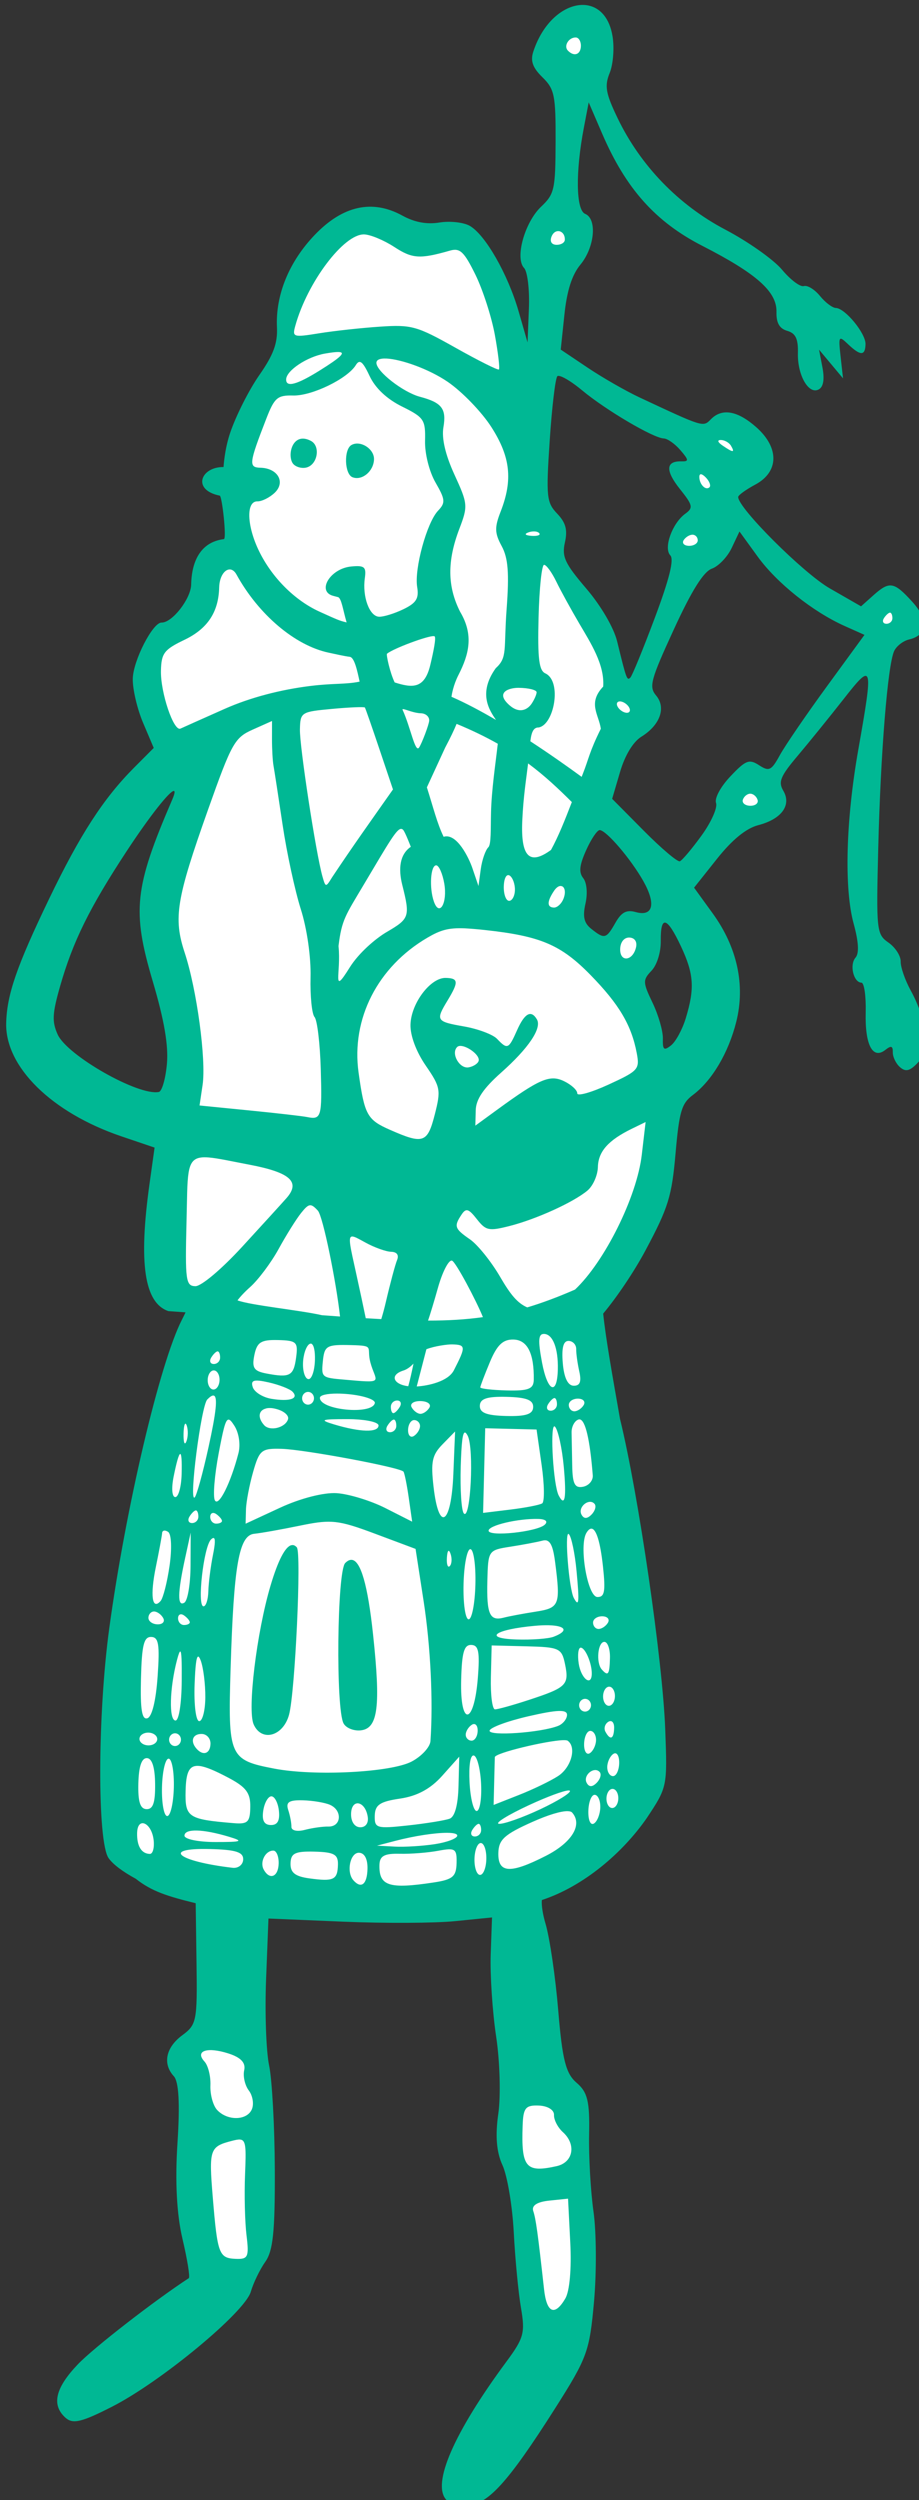 <?xml version="1.0" ?><svg height="512.561mm" viewBox="0 0 188.442 512.561" width="188.442mm" xmlns="http://www.w3.org/2000/svg">
    <rect x="0" y="0" width="188.442" height="512.561" fill="#333333" stroke="none"/>
    <path d="m 4487.596,3307.661 c -1.618,0.018 -2.437,1.372 -3.675,2.609 -1.687,1.685 -0.556,6.106 4.078,7.374 0,0 3.559,-1.802 4.893,-4.02 1.335,-2.219 0.037,-3.837 -3.169,-5.388 -0.852,-0.412 -1.541,-0.581 -2.127,-0.574 z m -2.31,39.388 c -0.877,0 -1.67,0.15 -2.163,0.422 -1.576,0.867 0.334,9.158 1.001,9.525 5.061,-0.584 6.525,-5.321 5.876,-7.657 -0.446,-1.605 -2.784,-2.297 -4.714,-2.29 z m -38.311,2.178 c -0.231,0 -0.463,0.014 -0.696,0.053 -3.728,0.62 -9.594,7.929 -13.156,14.618 -3.562,6.689 -2.327,6.091 -2.47,10.943 0,0 -4.858,12.524 -7.779,18.166 -2.921,5.642 -1.254,23.204 -1.254,23.204 0,0 -2.446,1.325 -4.298,2.329 -1.852,1.005 -3.04,4.574 -4.465,9.874 -1.425,5.3 -4.559,5.706 -7.267,7.95 -2.707,2.244 -1.591,13.379 0.57,18.123 2.161,4.745 8.597,1.56 8.597,1.56 0,0 -5.577,27.058 -7.287,32.08 -1.71,5.022 4.679,24.001 6.104,28.639 1.425,4.638 -4.373,43.144 -4.349,49.662 0.024,6.518 9.38,6.24 9.38,6.24 0,0 -7.29,19 -9.309,25.133 -2.019,6.134 -8.448,76.94 -6.477,85.104 1.971,8.164 20.946,10.194 31.276,10.793 10.33,0.599 44.455,-0.726 55.331,-4.21 10.877,-3.483 21.773,-16.358 21.749,-20.675 -0.024,-4.317 -14.056,-95.9 -14.056,-95.9 0,0 15.27,-29.343 15.934,-37.785 0.665,-8.442 -8.674,-29.951 -8.674,-29.951 0,0 2.161,-4.979 2.66,-6.369 0.499,-1.389 -0.997,-7.501 -3.04,-7.309 -2.042,0.192 -5.747,6.625 -5.747,6.625 l -7.005,-4.039 c 0,0 0.451,-12.053 -1.188,-12.972 0.856,-5.6 2.96,-8.567 5.677,-15.577 l 4.204,-14.213 c 0,0 5.105,-1.645 4.844,-3.932 -0.261,-2.287 -4.061,-3.484 -4.061,-3.484 0,0 -8.098,-18.892 -10.235,-20.987 -2.137,-2.094 -4.085,-7.779 -4.132,-10.002 -0.048,-2.223 -4.013,-4.809 -4.013,-4.809 l -3.389,-21.921 c 0,0 -6.887,-28.147 -8.596,-31.353 -1.71,-3.206 -8.787,-3.633 -12.871,-2.394 -3.829,1.162 -7.053,-3.179 -10.514,-3.216 z m 73.119,40.512 c -0.797,0.01 -1.479,0.149 -1.927,0.443 -2.39,1.568 -1.981,5.394 -1.981,5.394 0,0 -2.339,2.351 -3.927,4.518 -1.588,2.167 3.927,5.578 3.927,5.578 0,0 -1.912,2.72 -3.893,4.81 -1.981,2.09 -2.374,3.596 1.007,5.548 4.662,-0.799 6.267,-6.439 7.479,-8.728 1.212,-2.29 -0.342,-6.316 -0.342,-6.316 0,0 4.32,-1.951 6.745,-5.762 1.97,-3.097 -3.635,-5.523 -7.088,-5.484 z m 34.362,35.108 c -0.469,0 -0.913,0.116 -1.285,0.357 -1.588,1.03 -1.998,3.258 0.803,5.947 2.766,0.692 5.003,-0.568 4.337,-3.135 -0.51,-1.965 -2.321,-3.173 -3.855,-3.169 z m -25.711,37.665 c -0.886,-0.015 -1.886,0.441 -3.014,1.617 -2.578,2.689 -3.245,3.012 0.153,5.67 2.442,0.046 7.137,-3.565 5.737,-5.425 -0.788,-1.046 -1.737,-1.844 -2.876,-1.863 z m -102.48,260.212 c -2.961,-0.028 -5.995,0.525 -6.335,1.492 -0.605,1.72 0.853,36.495 3.383,43.19 2.53,6.695 5.597,4.17 6.229,4.331 0,0 2.434,-1.039 3.438,-3.069 1.004,-2.029 1.897,-18.167 1.802,-23.983 -0.096,-5.816 -0.948,-18.934 -3.039,-20.766 -0.914,-0.801 -3.174,-1.174 -5.477,-1.196 z m 65.507,8.259 c -2.751,0.048 -4.84,1.763 -5.7,4.742 -1.196,4.146 2.86,24.033 2.956,26.582 0.096,2.549 1.912,17.449 6.944,19.034 0,0 3.603,-2.302 4.153,-6.485 0.55,-4.183 0.151,-20.147 -0.069,-24.144 -0.22,-3.997 -0.357,-17.164 -4.785,-18.996 -1.245,-0.515 -2.423,-0.752 -3.499,-0.733 z" fill="#FFFFFF" paint-order="markers stroke fill" transform="translate(36.331,126.658) rotate(1.429,139790.32,-175072.77)"/>
    <path d="m 4489.919,3303.989 c -0.256,-0.014 -0.514,-0.011 -0.775,0.01 -3.656,0.272 -7.762,3.756 -9.579,9.845 -0.563,1.887 -0.035,3.274 2.024,5.181 2.524,2.352 2.816,3.621 3.019,13.134 0.208,9.838 0.035,10.719 -2.645,13.399 -3.295,3.295 -5.142,10.675 -3.166,12.652 0.713,0.713 1.249,4.429 1.191,8.261 l -0.104,6.965 -1.996,-6.331 c -2.381,-7.55 -7.217,-15.536 -10.456,-17.269 -1.285,-0.688 -4.08,-0.923 -6.21,-0.523 -2.606,0.489 -5.111,0.087 -7.654,-1.229 -6.24,-3.227 -12.264,-1.739 -17.863,4.412 -5.137,5.643 -7.746,12.514 -7.267,19.142 0.236,3.257 -0.588,5.667 -3.38,9.881 -2.03,3.065 -4.586,8.459 -5.678,11.986 -1.092,3.527 -1.176,7.027 -1.176,7.027 -4.691,0.073 -6.433,4.868 -0.634,5.886 0.485,0.083 1.664,8.8 1.076,8.888 -6.378,0.949 -6.478,7.627 -6.478,9.488 0,2.933 -3.706,7.937 -5.879,7.937 -1.801,0 -5.633,7.957 -5.609,11.648 0,2.142 1.066,6.187 2.337,8.991 l 2.312,5.096 -3.899,4.113 c -6.149,6.486 -10.759,14.006 -16.794,27.392 -6.294,13.96 -8.145,19.791 -8.146,25.653 0,8.971 9.797,18.127 24.196,22.614 l 6.861,2.138 -0.855,7.483 c -1.862,16.283 -0.458,24.386 4.5,25.96 1.111,0.059 2.337,0.113 3.542,0.167 -0.192,0.443 -0.415,0.932 -0.707,1.538 -4.314,8.978 -10.554,38.79 -13.312,63.599 -1.964,17.67 -1.387,43.864 1.039,47.122 0.963,1.293 3.023,2.731 5.673,4.087 3.32,2.497 6.532,3.417 12.41,4.709 l 0.481,12.385 c 0.457,11.736 0.323,12.508 -2.542,14.733 -3.334,2.588 -3.945,5.962 -1.533,8.458 1.048,1.085 1.408,5.598 1.086,13.64 -0.316,7.915 0.201,14.632 1.521,19.665 1.102,4.204 1.774,7.806 1.49,8.001 -6.942,4.785 -19.152,14.763 -22.291,18.216 -4.514,4.967 -5.244,8.468 -2.296,11.001 1.554,1.336 3.323,0.874 9.511,-2.48 9.924,-5.379 26.735,-20.023 27.856,-24.266 0.483,-1.83 1.752,-4.628 2.818,-6.216 1.539,-2.29 1.846,-6.209 1.48,-18.946 -0.254,-8.833 -1.019,-18.426 -1.702,-21.317 -0.683,-2.89 -1.159,-10.848 -1.06,-17.683 l 0.177,-12.427 15.37,0.263 c 8.454,0.145 18.764,-0.162 22.911,-0.683 l 7.54,-0.947 -0.081,7.616 c -0.037,4.189 0.648,11.75 1.54,16.803 0.892,5.053 1.266,12.164 0.831,15.802 -0.535,4.483 -0.177,7.863 1.113,10.487 1.046,2.129 2.244,8.294 2.66,13.698 0.416,5.405 1.256,12.367 1.868,15.471 1.005,5.091 0.742,6.174 -2.696,11.075 -10.405,14.829 -14.721,25.446 -11.64,28.634 0.472,0.487 2.378,0.913 4.235,0.945 4.134,0.071 8.274,-4.685 17.604,-20.221 6.346,-10.566 6.775,-11.841 7.439,-22.082 0.387,-5.977 0.133,-14.271 -0.563,-18.431 -0.697,-4.16 -1.282,-11.278 -1.299,-15.817 -0.026,-6.78 -0.528,-8.654 -2.821,-10.515 -2.26,-1.834 -3.049,-4.633 -4.139,-14.718 -0.741,-6.85 -2.111,-14.823 -3.045,-17.717 -0.653,-2.022 -0.961,-3.85 -0.877,-4.85 8.536,-3.049 16.311,-10.088 21.057,-17.297 4.085,-6.498 4.091,-6.532 3.36,-18.285 -0.881,-14.159 -6.686,-48.066 -10.863,-63.451 -1.859,-9.259 -3.271,-16.058 -3.985,-21.478 2.725,-3.43 6.135,-8.754 8.369,-13.207 4.449,-8.864 5.096,-11.156 5.648,-20 0.537,-8.604 0.986,-10.275 3.24,-12.048 3.852,-3.03 7.096,-8.823 8.535,-15.246 1.693,-7.554 -0.188,-15.275 -5.38,-22.076 l -3.958,-5.186 4.557,-6.037 c 3.027,-4.009 5.814,-6.397 8.294,-7.109 4.757,-1.364 6.756,-4.278 4.936,-7.193 -1.105,-1.77 -0.653,-2.952 2.757,-7.199 2.244,-2.795 6.341,-8.118 9.104,-11.829 5.873,-7.89 5.989,-7.528 3.302,10.301 -2.185,14.498 -2.206,28.476 -0.052,35.632 1.113,3.699 1.302,6.047 0.556,6.945 -1.239,1.493 -0.292,5.101 1.339,5.101 0.565,0 1.027,2.746 1.027,6.102 0,6.664 1.682,9.664 4.233,7.547 1.15,-0.954 1.525,-0.842 1.525,0.46 0,0.95 0.698,2.307 1.551,3.016 1.183,0.982 2.037,0.754 3.591,-0.963 2.44,-2.696 1.707,-8.815 -1.772,-14.787 -1.22,-2.094 -2.218,-4.752 -2.218,-5.905 0,-1.153 -1.166,-2.869 -2.591,-3.815 -2.499,-1.659 -2.59,-2.34 -2.59,-19.425 0,-19.398 0.998,-37.357 2.241,-40.33 0.437,-1.046 1.793,-2.164 3.012,-2.482 3.788,-0.991 3.963,-4.095 0.437,-7.775 -3.837,-4.005 -4.752,-4.128 -7.997,-1.079 l -2.454,2.305 -6.507,-3.523 c -5.488,-2.973 -19.26,-16.051 -19.236,-18.267 0,-0.367 1.558,-1.549 3.454,-2.628 4.789,-2.725 4.748,-7.676 -0.097,-11.753 -3.932,-3.308 -7.124,-3.787 -9.351,-1.403 -1.571,1.681 -1.414,1.724 -14.736,-4.108 -2.849,-1.248 -7.705,-3.873 -10.79,-5.835 l -5.609,-3.567 0.577,-7.205 c 0.396,-4.938 1.347,-8.179 3.021,-10.306 2.838,-3.607 3.238,-9.465 0.713,-10.434 -1.911,-0.733 -2.219,-8.503 -0.7,-17.686 l 0.857,-5.181 2.916,6.331 c 5.137,11.156 11.384,17.813 21.109,22.491 11.299,5.435 15.538,9.027 15.538,13.168 0,2.249 0.693,3.399 2.302,3.82 1.733,0.453 2.302,1.571 2.302,4.52 0,4.566 2.462,8.56 4.5,7.301 0.908,-0.561 1.117,-2.127 0.604,-4.493 l -0.788,-3.633 2.531,2.879 2.53,2.879 -0.607,-4.45 c -0.575,-4.212 -0.498,-4.351 1.447,-2.591 2.623,2.373 3.599,2.351 3.599,-0.08 0,-2.213 -4.365,-7.27 -6.276,-7.27 -0.699,0 -2.188,-1.07 -3.309,-2.38 -1.121,-1.309 -2.633,-2.183 -3.358,-1.941 -0.726,0.243 -2.771,-1.215 -4.547,-3.238 -1.776,-2.023 -7.096,-5.589 -11.822,-7.924 -9.74,-4.813 -17.753,-12.703 -22.676,-22.33 -2.56,-5.006 -2.86,-6.502 -1.845,-9.191 0.673,-1.782 0.853,-5.128 0.405,-7.515 -0.703,-3.747 -2.686,-5.749 -5.066,-6.201 -0.248,-0.047 -0.5,-0.078 -0.756,-0.091 z m -1.699,6.7 c 0.596,0 1.084,0.777 1.084,1.727 0,1.78 -1.359,2.288 -2.656,0.992 -0.92,-0.92 0.118,-2.718 1.571,-2.718 z m -2.55,39.779 c 0.076,0 0.152,0.013 0.226,0.03 0.595,0.139 1.105,0.74 1.105,1.705 0,0.596 -0.76,1.084 -1.69,1.084 -1.027,0 -1.432,-0.675 -1.031,-1.72 0.298,-0.775 0.856,-1.119 1.389,-1.1 z m -39.844,1.668 c 1.284,0 4.104,1.092 6.264,2.427 3.744,2.314 5.295,2.376 11.431,0.454 2.028,-0.636 2.894,0.146 5.327,4.799 1.598,3.058 3.533,8.58 4.299,12.271 0.766,3.691 1.217,6.862 1.004,7.046 -0.215,0.184 -4.271,-1.724 -9.017,-4.238 -8.024,-4.251 -9.111,-4.526 -15.542,-3.936 -3.803,0.348 -9.413,1.101 -12.466,1.673 -5.337,0.999 -5.527,0.943 -4.926,-1.448 2.25,-8.965 9.463,-19.047 13.627,-19.047 z m -4.722,24.236 c 1.718,-0.035 0.57,1.069 -3.584,3.818 -4.699,3.11 -6.931,3.772 -6.931,2.058 0,-1.832 4.18,-4.756 7.847,-5.49 1.205,-0.239 2.095,-0.376 2.668,-0.387 z m 9.985,1.095 c 3.023,0.083 8.698,1.92 12.62,4.454 2.996,1.935 7.132,6.009 9.19,9.053 4.072,6.022 4.704,10.721 2.329,17.29 -1.182,3.269 -1.117,4.42 0.398,7.06 1.381,2.406 1.696,5.461 1.331,12.87 -0.413,8.376 0.486,9.882 -1.933,12.186 -3.54,5.225 -1.079,8.64 0.316,10.595 -3.156,-1.744 -6.319,-3.328 -9.24,-4.518 0.059,-0.49 0.312,-2.396 1.329,-4.518 2.07,-4.317 2.949,-8.29 0,-12.966 -2.747,-5.126 -2.922,-10.319 -0.57,-16.984 1.665,-4.721 1.617,-5.15 -1.282,-11.075 -1.961,-4.008 -2.838,-7.382 -2.506,-9.646 0.56,-3.816 -0.444,-5.06 -4.953,-6.134 -3.492,-0.831 -9.11,-4.995 -9.11,-6.751 0,-0.565 0.57,-0.851 1.512,-0.907 v 0 c 0.177,-0.01 0.366,-0.013 0.568,-0.01 z m -5.518,0.828 c 0.519,0.01 1.134,0.887 2.103,2.829 1.232,2.466 3.649,4.633 6.803,6.098 4.568,2.122 4.894,2.58 4.898,6.908 0,2.639 1.02,6.301 2.364,8.505 2.094,3.435 2.168,4.084 0.658,5.757 -2.238,2.48 -4.597,12.032 -3.888,15.743 0.447,2.34 -0.097,3.272 -2.687,4.611 -1.785,0.923 -4.014,1.678 -4.953,1.678 -1.983,0 -3.578,-3.998 -3.134,-7.856 0.264,-2.294 -0.139,-2.624 -2.835,-2.304 -4.357,0.518 -6.994,5.301 -3.564,6.112 l 0.985,0.233 c 0.733,0.174 1.116,2.717 1.906,5.144 -1.448,-0.295 -2.011,-0.542 -5.582,-2.053 -5.178,-2.191 -9.992,-6.784 -12.768,-12.182 -2.622,-5.097 -2.897,-10.12 -0.553,-10.12 0.905,0 2.477,-0.832 3.494,-1.849 2.224,-2.224 0.512,-5.06 -3.055,-5.06 -2.449,0 -2.371,-0.826 0.953,-10.073 1.565,-4.354 2.16,-4.897 5.405,-4.897 3.843,0 11.035,-3.723 12.673,-6.551 0.188,-0.323 0.369,-0.534 0.558,-0.624 v 5e-4 c 0.071,-0.034 0.143,-0.051 0.217,-0.05 z m 40.836,1.846 c 0.106,8e-4 0.238,0.026 0.393,0.073 v -0.01 c 0.932,0.271 2.687,1.333 4.506,2.774 4.952,3.922 14.889,9.448 16.988,9.448 0.757,0 2.315,1.037 3.461,2.304 1.815,2.005 1.847,2.302 0.246,2.302 -3.2,0 -3.236,1.992 -0.108,5.712 2.704,3.213 2.834,3.755 1.21,4.99 -2.629,1.999 -4.341,7.146 -2.868,8.62 0.824,0.823 -0.062,4.822 -2.862,12.903 -2.231,6.44 -4.347,12 -4.704,12.357 -0.678,0.678 -0.791,0.392 -2.887,-7.343 -0.758,-2.798 -3.498,-7.232 -6.601,-10.684 -4.528,-5.036 -5.204,-6.403 -4.616,-9.343 0.517,-2.585 0.083,-4.049 -1.732,-5.865 -2.236,-2.236 -2.382,-3.377 -1.906,-14.932 0.285,-6.881 0.843,-12.838 1.241,-13.237 0.05,-0.05 0.13,-0.074 0.236,-0.073 z m 33.627,12.309 c 0.754,0 1.692,0.5 2.083,1.133 0.883,1.429 0.485,1.429 -1.727,0 -1.038,-0.671 -1.18,-1.123 -0.356,-1.133 z m -85.798,1.858 c -2.291,0.145 -2.874,3.546 -1.912,5.045 0.442,0.688 1.639,1.102 2.688,0.902 2.423,-0.462 3.071,-4.47 0.978,-5.519 -0.464,-0.233 -0.889,-0.364 -1.273,-0.411 -0.168,-0.021 -0.328,-0.026 -0.481,-0.016 z m 11.156,0.734 c -0.387,0.022 -0.76,0.126 -1.093,0.332 -1.563,0.966 -1.265,5.999 0.391,6.594 1.985,0.713 4.318,-1.339 4.318,-3.798 0,-1.613 -1.651,-2.995 -3.225,-3.124 v 0 c -0.131,-0.01 -0.262,-0.012 -0.391,-0.01 z m 70.763,4.534 c 0.236,0.035 0.579,0.253 0.992,0.666 0.749,0.749 1.094,1.631 0.767,1.958 -0.768,0.768 -2.13,-0.593 -2.13,-2.13 0,-0.361 0.135,-0.525 0.371,-0.494 z m 8.137,11.534 3.827,5.012 c 4.092,5.36 11.612,11.06 18.247,13.833 l 4.078,1.703 -7.425,10.725 c -4.084,5.899 -8.268,12.355 -9.298,14.345 -1.671,3.232 -2.121,3.466 -4.216,2.186 -2.068,-1.263 -2.755,-0.98 -5.812,2.417 -1.978,2.197 -3.186,4.583 -2.813,5.555 0.36,0.937 -0.905,3.969 -2.811,6.739 -1.906,2.77 -3.847,5.193 -4.314,5.383 -0.467,0.191 -3.853,-2.533 -7.523,-6.054 l -6.673,-6.402 1.486,-5.557 c 0.923,-3.451 2.514,-6.23 4.198,-7.333 3.769,-2.47 4.954,-6.064 2.803,-8.503 -1.556,-1.765 -1.228,-3.124 3.294,-13.649 3.46,-8.054 5.787,-11.986 7.481,-12.642 1.353,-0.523 3.136,-2.482 3.965,-4.355 z m -9.591,0.895 c 0.596,0 1.083,0.517 1.083,1.15 0,0.633 -0.807,1.152 -1.794,1.152 -0.987,0 -1.476,-0.519 -1.084,-1.152 0.391,-0.633 1.2,-1.15 1.796,-1.15 z m -32.401,0.142 v 5e-4 c 0.4,0 0.745,0.122 0.936,0.313 0.383,0.383 -0.298,0.656 -1.511,0.606 -1.341,-0.056 -1.615,-0.33 -0.697,-0.697 0.416,-0.167 0.872,-0.24 1.272,-0.222 z m 2.111,6.792 h 5e-4 c 0.475,0 1.64,1.535 2.59,3.381 0.95,1.847 3.173,5.652 4.919,8.467 2.431,3.919 5.43,8.279 5.23,12.799 -3.142,3.497 -0.767,5.721 -0.271,8.664 -2.262,4.858 -2.313,6.219 -3.452,9.311 -0.094,0.253 -0.142,0.399 -0.233,0.646 -2.687,-1.865 -6.439,-4.393 -10.697,-7.027 0.18,-2.011 0.634,-2.877 1.627,-2.877 3.157,-0.61 4.581,-9.518 1.15,-11.097 -1.365,-0.524 -1.728,-2.926 -1.728,-11.476 0,-5.946 0.388,-10.799 0.863,-10.788 z m -64.243,2.562 c 0.437,0.059 0.874,0.378 1.241,1.006 4.722,8.092 12.341,14.235 19.267,15.534 1.257,0.236 3.304,0.65 4.366,0.747 0.975,0.09 1.617,2.836 2.152,5.036 -2.93,0.68 -5.3,0.424 -10.137,1.148 -6.04,0.904 -12.19,2.657 -17.406,5.132 -4.433,2.103 -8.454,4.022 -8.938,4.264 -1.381,0.689 -4.301,-7.319 -4.301,-11.794 0,-3.564 0.55,-4.324 4.651,-6.416 4.689,-2.393 6.861,-5.85 6.861,-10.921 0,-2.038 0.852,-3.47 1.81,-3.71 0.144,-0.036 0.29,-0.046 0.436,-0.026 z m 135.404,5.47 c 0.278,0 0.509,0.518 0.509,1.151 0,0.633 -0.548,1.152 -1.219,1.152 -0.671,0 -0.899,-0.519 -0.507,-1.152 0.391,-0.633 0.938,-1.151 1.218,-1.151 z m -93.401,7.144 c 0.083,0 0.141,0.019 0.171,0.049 0.323,0.323 -0.122,2.957 -0.752,5.908 -1.068,5.005 -3.623,4.772 -7.206,3.737 -1.013,-1.959 -1.921,-5.679 -1.717,-5.852 1.366,-1.151 8.26,-3.892 9.505,-3.842 z m 17.636,10.164 c 2.058,-0.035 3.733,0.35 3.724,0.825 0,0.475 -0.444,1.534 -0.963,2.353 -0.738,1.163 -2.357,2.253 -4.528,0.445 -3.085,-2.569 -0.205,-3.584 1.767,-3.623 z m 20.876,2.265 c 0.633,0 1.47,0.517 1.861,1.15 0.391,0.633 0.195,1.152 -0.438,1.152 -0.633,0 -1.472,-0.519 -1.863,-1.152 -0.392,-0.633 -0.194,-1.15 0.44,-1.15 z m -52.874,2.498 c 0.356,-9e-4 0.569,0.019 0.6,0.063 0.125,0.173 1.563,3.993 3.199,8.483 l 2.974,8.164 c -4.54,6.808 -7.873,11.72 -12.026,18.311 -1.24,2.133 -1.29,2.13 -1.983,-0.108 -1.455,-4.697 -5.371,-26.6 -5.374,-30.057 0,-3.497 0.153,-3.6 6.491,-4.345 1.786,-0.212 3.435,-0.366 4.653,-0.447 v -5e-4 c 0.609,-0.04 1.109,-0.062 1.466,-0.063 z m 8.555,0.202 c 0.59,0.094 2.177,0.755 3.584,0.755 0.95,0 1.718,0.647 1.708,1.439 0,0.791 -1.397,4.741 -1.933,5.586 -0.776,1.225 -1.831,-4.048 -3.574,-7.637 -0.069,-0.142 0.035,-0.173 0.215,-0.142 z m 10.927,2.742 c 3.238,1.243 6.051,2.533 8.542,3.863 -0.364,4.186 -1.047,9.443 -1.034,14.219 0,3.234 0.212,6.443 -0.371,7.044 -0.585,0.602 -1.234,2.647 -1.444,4.546 l -0.381,3.454 -1.346,-3.656 c -0.74,-2.011 -3.36,-7.173 -6.046,-6.26 -1.392,-2.667 -2.237,-5.849 -3.69,-10.046 l 3.548,-8.239 c 1.054,-2.115 1.738,-3.664 2.221,-4.926 z m -37.853,0.352 0.087,3.724 c 0.049,2.048 0.25,4.499 0.449,5.449 0.198,0.95 1.174,6.39 2.17,12.089 0.996,5.699 2.867,13.423 4.157,17.163 1.368,3.966 2.346,9.748 2.346,13.873 0,3.89 0.461,7.564 1.024,8.166 0.562,0.602 1.256,5.389 1.54,10.64 0.532,9.821 0.377,10.413 -2.564,9.891 -0.95,-0.17 -6.311,-0.647 -11.914,-1.062 l -10.186,-0.755 0.52,-4.204 c 0.64,-5.176 -1.669,-19.553 -4.343,-27.035 -2.529,-7.077 -1.999,-10.923 4.061,-29.459 4.502,-13.773 5.078,-14.867 8.736,-16.611 z m 52.711,7.387 c 3.526,2.48 6.377,5.064 9.164,7.699 -1.345,3.766 -2.556,7.059 -4.027,9.918 -4.293,3.296 -6.177,1.62 -6.039,-5.795 0.094,-5.04 0.606,-8.643 0.902,-11.822 z m 45.725,5.068 c 0.602,0 1.279,0.557 1.506,1.238 0.226,0.681 -0.45,1.238 -1.506,1.238 -1.055,0 -1.733,-0.557 -1.506,-1.238 0.226,-0.681 0.904,-1.238 1.506,-1.238 z m -118.206,2.388 v 0 c 0.274,0 0.205,0.571 -0.295,1.814 -7.312,18.239 -7.697,22.942 -3.055,37.304 2.558,7.913 3.574,13.071 3.326,16.888 -0.194,3.022 -0.873,5.617 -1.506,5.764 -4.136,0.964 -18.993,-6.994 -21.041,-11.271 -1.247,-2.605 -1.205,-4.248 0.257,-9.893 2.399,-9.257 5.622,-16.227 12.949,-28.017 4.642,-7.468 8.543,-12.592 9.363,-12.59 z m 87.498,5.843 c 1.352,0 6.524,5.748 9.2,10.225 2.77,4.634 2.184,7.295 -1.406,6.393 -1.897,-0.476 -2.921,0.1 -4.104,2.31 -1.795,3.355 -2.151,3.452 -4.933,1.341 -1.502,-1.14 -1.833,-2.453 -1.296,-5.14 0.416,-2.078 0.17,-4.277 -0.58,-5.181 -0.981,-1.181 -0.871,-2.605 0.447,-5.759 0.963,-2.304 2.165,-4.189 2.672,-4.189 z m -40.656,0.769 c 0.132,0 0.254,0.087 0.375,0.208 0.408,0.408 1.646,3.415 1.646,3.415 -2.245,1.622 -2.47,4.565 -1.555,7.861 1.79,6.446 1.661,6.876 -2.922,9.709 -2.293,1.417 -5.657,4.469 -7.422,7.458 -3.641,6.164 -1.694,1.212 -2.413,-4.307 0.518,-5.426 1.282,-6.338 4.848,-12.696 5.05,-9.003 6.512,-11.746 7.444,-11.647 z m 7.325,7.29 c 0.554,9e-4 1.336,1.652 1.74,3.67 0.791,3.958 -0.806,6.96 -2.021,3.796 -1.065,-2.774 -0.888,-7.463 0.281,-7.466 z m 14.873,1.639 c 0.076,0.01 0.155,0.037 0.237,0.087 0.633,0.391 1.15,1.717 1.15,2.946 0,1.229 -0.517,2.235 -1.15,2.235 -0.633,0 -1.152,-1.326 -1.152,-2.946 0,-1.253 0.281,-2.11 0.697,-2.29 v 5e-4 c 0.069,-0.03 0.142,-0.041 0.218,-0.032 z m 10.742,1.953 c 0.109,0 0.211,0.026 0.306,0.076 v -0.017 c 0.566,0.25 0.83,1.264 0.305,2.631 -0.375,0.977 -1.215,1.776 -1.869,1.776 -1.462,0 -1.492,-1.192 -0.083,-3.42 0.333,-0.524 0.679,-0.836 0.997,-0.97 0.12,-0.05 0.234,-0.076 0.343,-0.076 z m 21.68,6.993 c 0.692,0.167 1.786,1.763 3.301,4.795 2.784,5.574 3.051,8.521 1.331,14.716 -0.64,2.306 -1.933,4.83 -2.872,5.609 -1.428,1.185 -1.708,0.963 -1.708,-1.359 0,-1.527 -1.028,-4.794 -2.287,-7.262 -2.131,-4.178 -2.157,-4.631 -0.389,-6.584 1.089,-1.204 1.833,-3.811 1.747,-6.119 -0.101,-2.695 0.187,-3.962 0.878,-3.797 z m -41.106,2.181 c 1.137,0.035 2.476,0.104 4.117,0.243 11.454,0.955 15.671,2.63 21.907,8.703 5.985,5.83 8.627,10.051 9.849,15.737 0.713,3.313 0.436,3.638 -5.618,6.607 -3.502,1.717 -6.368,2.598 -6.368,1.958 0,-0.64 -1.231,-1.724 -2.736,-2.41 -2.964,-1.351 -5.035,-0.406 -13.671,6.231 l -4.317,3.318 v -3.157 c 0,-2.245 1.458,-4.521 5.041,-7.869 5.479,-5.12 8.131,-9.291 7.035,-11.065 -1.226,-1.984 -2.547,-1.22 -4.016,2.325 -1.63,3.935 -1.874,4.048 -4.054,1.867 -0.873,-0.873 -3.944,-1.941 -6.825,-2.373 -5.757,-0.863 -5.899,-1.074 -3.511,-5.25 2.206,-3.859 2.126,-4.606 -0.492,-4.606 -3.136,0 -6.992,5.387 -6.992,9.768 0,2.256 1.304,5.498 3.336,8.304 3.131,4.323 3.259,4.93 2.108,9.96 -1.354,5.919 -2.192,6.23 -9.11,3.389 -4.731,-1.943 -5.297,-2.914 -6.726,-11.557 -1.817,-10.994 3.364,-21.799 13.44,-28.026 2.587,-1.599 4.193,-2.151 7.604,-2.096 z m 33.758,1.048 c 1.072,0 1.661,0.784 1.441,1.919 -0.56,2.889 -3.252,3.285 -3.252,0.479 0,-1.414 0.743,-2.398 1.811,-2.398 z m -33.951,23.073 c 1.448,0.059 3.957,1.823 3.706,2.956 -0.125,0.564 -1.033,1.195 -2.018,1.399 -1.883,0.392 -3.773,-2.797 -2.446,-4.125 0.121,-0.121 0.288,-0.191 0.484,-0.219 v -5e-4 c 0.086,-0.012 0.178,-0.016 0.274,-0.012 z m 38.24,14.655 -0.621,6.753 c -0.799,8.694 -7.098,22.125 -12.993,27.948 -3.463,1.617 -6.634,2.896 -9.705,3.898 -2.035,-0.83 -3.501,-2.529 -5.708,-6.116 -1.904,-3.094 -4.777,-6.489 -6.385,-7.542 -3.212,-2.104 -3.388,-2.588 -1.835,-5.043 0.877,-1.387 1.405,-1.242 3.149,0.87 1.904,2.307 2.514,2.421 6.701,1.25 5.442,-1.522 12.998,-5.187 15.828,-7.676 1.108,-0.974 2.015,-3.165 2.015,-4.868 0,-3.194 1.996,-5.557 6.792,-8.043 z m -90.233,9.484 c 0.268,-0.01 0.558,0 0.87,0.015 v 0 c 1.874,0.108 4.567,0.645 8.432,1.283 8.347,1.378 10.533,3.256 7.721,6.628 -0.848,1.017 -4.821,5.604 -8.83,10.195 -4.14,4.74 -8.212,8.346 -9.424,8.346 -1.956,0 -2.135,-1.113 -2.135,-13.239 0,-9.507 -0.418,-12.676 2.622,-13.163 0.228,-0.037 0.476,-0.058 0.744,-0.067 z m 21.811,9.3 c 0.476,-0.08 0.944,0.285 1.688,1.052 1.08,1.113 4.165,14.695 5.087,21.587 -1.212,-0.055 -2.424,-0.111 -3.713,-0.174 -4.56,-0.922 -14.589,-1.652 -17.387,-2.608 0.529,-0.751 1.432,-1.774 2.504,-2.773 1.646,-1.535 4.195,-5.123 5.665,-7.972 1.47,-2.849 3.458,-6.218 4.42,-7.485 0.776,-1.021 1.261,-1.548 1.737,-1.627 z m 8.952,6.181 c 0.501,0.033 1.363,0.505 2.656,1.174 1.868,0.966 4.255,1.757 5.304,1.757 1.196,0 1.668,0.625 1.265,1.676 -0.354,0.922 -1.29,4.807 -2.081,8.635 -0.296,1.432 -0.578,2.563 -0.854,3.54 -1.037,-0.03 -2.085,-0.061 -3.184,-0.102 -0.425,-1.857 -1.388,-5.867 -2.239,-9.311 -1.305,-5.277 -1.819,-7.174 -1.059,-7.357 0.057,-0.014 0.121,-0.018 0.193,-0.013 z m 20.362,4.428 c 0.046,-0.01 0.09,0 0.132,0.01 0.781,0.255 5.155,8.031 6.625,11.419 -3.523,0.588 -7.172,0.887 -11.23,0.988 0.406,-1.297 1.127,-3.887 1.851,-6.739 0.793,-3.127 1.932,-5.565 2.623,-5.677 z m 19.378,14.556 h 5e-4 c 1.794,5e-4 3,2.907 3,7.227 0,5.469 -2.006,4.619 -3.284,-1.391 -0.96,-4.516 -0.897,-5.835 0.283,-5.836 z m -6.242,1.309 c 2.857,0 4.324,2.751 4.363,8.177 0,1.844 -1.048,2.289 -5.454,2.289 -3.009,0 -5.47,-0.222 -5.47,-0.495 0,-0.271 0.829,-2.626 1.841,-5.232 1.381,-3.556 2.558,-4.739 4.72,-4.739 z m 11.31,0 c 0.869,0 1.585,0.736 1.595,1.635 0,0.899 0.346,2.961 0.749,4.58 0.523,2.1 0.209,2.943 -1.099,2.943 -1.189,0 -2.006,-1.609 -2.329,-4.58 -0.343,-3.158 4e-4,-4.579 1.083,-4.579 z m -59.587,1.309 c 3.831,0 4.16,0.302 3.809,3.496 -0.417,3.787 -1.157,4.211 -5.978,3.425 -2.615,-0.427 -3.063,-1.069 -2.593,-3.718 0.472,-2.66 1.277,-3.202 4.761,-3.202 z m 35.72,0 c 2.832,0 2.866,0.363 0.494,5.297 -1.12,2.332 -5.185,3.306 -7.531,3.51 l 1.789,-7.684 c 1.699,-0.713 4.353,-1.123 5.248,-1.123 z m -29,0.558 c 0.082,-0.01 0.16,0.015 0.234,0.061 v 0.01 c 0.442,0.285 0.727,1.472 0.727,3.224 0,2.201 -0.548,4.001 -1.216,4.001 -0.668,0 -1.216,-1.438 -1.216,-3.195 0,-1.756 0.547,-3.557 1.216,-4.001 0.088,-0.059 0.175,-0.09 0.256,-0.096 z m 8.279,0.102 c 5.036,0 3.12,0.299 4.069,3.488 1.136,3.815 3.063,4.155 -3.94,3.708 -5.881,-0.376 -6.078,-0.118 -5.829,-3.599 0.239,-3.348 0.633,-3.597 5.7,-3.597 z m -27.304,1.963 c 0.294,0 0.535,0.589 0.535,1.308 0,0.719 -0.579,1.307 -1.287,1.307 -0.708,0 -0.949,-0.588 -0.536,-1.307 0.413,-0.72 0.993,-1.308 1.288,-1.308 z m 40.207,1.508 c -0.278,1.571 -0.617,3.323 -0.958,4.672 -3.069,-0.307 -3.942,-2.217 -1.077,-3.196 0.708,-0.242 1.441,-0.799 2.035,-1.476 z m -40.888,2.416 c 0.669,0 1.216,0.883 1.216,1.963 0,1.079 -0.548,1.963 -1.216,1.963 -0.668,0 -1.214,-0.883 -1.214,-1.963 0,-1.079 0.545,-1.963 1.214,-1.963 z m 8.944,1.864 c 0.147,0 0.312,0.01 0.494,0.022 0.486,0.042 1.1,0.142 1.861,0.294 2.143,0.431 4.355,1.226 4.915,1.769 1.442,1.4 -0.464,2.108 -4.258,1.581 -1.782,-0.246 -3.535,-1.279 -3.896,-2.292 -0.337,-0.943 -0.146,-1.368 0.884,-1.375 z m 10.506,2.061 c 0.669,0 1.216,0.589 1.216,1.309 0,0.72 -0.548,1.307 -1.216,1.307 -0.668,0 -1.216,-0.587 -1.216,-1.307 0,-0.72 0.547,-1.309 1.216,-1.309 z m 40.722,0 c 4.052,0 5.47,0.509 5.47,1.962 0,1.454 -1.418,1.963 -5.47,1.963 -4.052,0 -5.47,-0.509 -5.47,-1.963 0,-1.453 1.418,-1.962 5.47,-1.962 z m 9.797,0 c 0.293,0 0.535,0.589 0.535,1.309 0,0.72 -0.579,1.307 -1.287,1.307 -0.708,0 -0.95,-0.587 -0.536,-1.307 0.413,-0.72 0.993,-1.309 1.288,-1.309 z m 4.863,0 c 1.042,0 1.557,0.589 1.144,1.309 -0.413,0.72 -1.266,1.307 -1.895,1.307 -0.629,0 -1.145,-0.587 -1.145,-1.307 0,-0.72 0.854,-1.309 1.897,-1.309 z m -49.443,0.196 v 5e-4 c 0.693,-0.017 1.458,2e-4 2.266,0.056 3.176,0.219 5.654,0.988 5.508,1.707 -0.505,2.482 -11.283,1.702 -11.283,-0.817 0,-0.541 1.43,-0.897 3.509,-0.947 z m -25.425,1.035 c 0.041,0 0.08,0 0.117,0 0.892,0.153 0.616,3.385 -0.781,10.598 -1.033,5.332 -2.194,10.002 -2.581,10.378 -1.209,1.177 0.856,-18.815 2.08,-20.133 0.489,-0.526 0.876,-0.816 1.165,-0.846 z m 37.791,0.076 c 0.708,0 0.949,0.587 0.536,1.307 -0.413,0.72 -0.99,1.309 -1.285,1.309 -0.297,0 -0.538,-0.589 -0.538,-1.309 0,-0.72 0.579,-1.307 1.287,-1.307 z m 4.792,0 c 1.416,0 2.237,0.587 1.823,1.307 -0.413,0.72 -1.234,1.309 -1.823,1.309 -0.59,0 -1.411,-0.589 -1.824,-1.309 -0.413,-0.72 0.408,-1.307 1.824,-1.307 z m -30.761,2.192 c 0.314,0 0.658,0.044 1.029,0.126 1.699,0.349 2.884,1.298 2.634,2.108 -0.544,1.758 -3.669,2.594 -4.87,1.301 -1.481,-1.593 -1.151,-3.058 0.358,-3.432 v -0.012 c 0.252,-0.062 0.536,-0.094 0.85,-0.09 z m 63.444,0.743 h 6e-4 c 1.175,0.091 2.215,4.059 2.978,11.408 0.11,1.053 -0.758,2.127 -1.928,2.386 -1.684,0.372 -2.171,-0.504 -2.332,-4.205 -0.11,-2.571 -0.245,-5.656 -0.303,-6.855 -0.055,-1.199 0.55,-2.414 1.348,-2.701 0.08,-0.029 0.159,-0.04 0.237,-0.034 z m -38.082,0.99 c 0.294,0 0.536,0.588 0.536,1.307 0,0.72 -0.58,1.309 -1.288,1.309 -0.708,0 -0.949,-0.589 -0.536,-1.309 0.413,-0.72 0.993,-1.307 1.287,-1.307 z m 4.183,0 c 0.668,0 1.216,0.553 1.216,1.23 0,0.677 -0.547,1.595 -1.216,2.039 -0.669,0.445 -1.216,-0.108 -1.216,-1.23 0,-1.122 0.548,-2.039 1.216,-2.039 z m -12.385,0.142 v 0 c 2.915,0.05 5.092,0.523 5.092,1.158 0,1.479 -3.716,1.479 -9.117,0 -3.117,-0.854 -2.72,-1.02 2.735,-1.152 0.443,-0.011 0.874,-0.012 1.29,-0.01 z m 41.138,0.427 c 0.015,0 0.03,0 0.046,0.013 v -0.01 c 0.032,0.014 0.067,0.042 0.104,0.08 0.654,0.72 1.549,4.4 1.99,8.178 0.74,6.349 0.441,8.314 -0.896,5.887 -1.151,-2.089 -2.119,-13.737 -1.286,-14.139 0.014,-0.01 0.028,-0.013 0.043,-0.013 z m -66.806,0.284 c 0.313,0 0.685,0.461 1.199,1.215 0.987,1.451 1.403,3.836 0.983,5.64 -1.43,6.144 -3.786,11.158 -4.587,9.763 -0.445,-0.775 -0.203,-5.123 0.541,-9.663 0.773,-4.723 1.165,-6.684 1.732,-6.928 0.043,-0.018 0.086,-0.027 0.131,-0.026 z m 52.641,0.458 h 5.267 5.267 l 1.221,7.252 c 0.671,3.988 0.808,7.524 0.304,7.859 -0.504,0.337 -3.423,0.98 -6.487,1.431 l -5.572,0.822 v -8.682 z m -61.43,0.605 v 0 c 0.074,0.035 0.151,0.153 0.235,0.376 0.337,0.899 0.337,2.372 0,3.271 -0.337,0.9 -0.612,0.163 -0.612,-1.635 0,-1.349 0.155,-2.101 0.376,-2.013 z m 55.272,0.212 -0.139,8.75 c -0.165,10.435 -2.681,12.121 -3.996,2.679 -0.713,-5.117 -0.455,-6.492 1.644,-8.751 z m 2.021,0.167 c 0.161,0 0.356,0.222 0.59,0.653 1.394,2.575 1.017,17.472 -0.403,15.928 -0.501,-0.545 -0.894,-4.868 -0.874,-9.605 0.033,-4.868 0.203,-6.961 0.687,-6.976 z m -37.453,4.277 h 0.01 c 4.756,0.035 24.354,3.198 25.045,4.051 0.223,0.274 0.773,2.684 1.222,5.355 l 0.816,4.856 -5.534,-2.635 c -3.044,-1.45 -7.578,-2.719 -10.075,-2.821 -2.657,-0.111 -7.437,1.246 -11.528,3.268 l -6.991,3.456 v -2.873 c 0,-1.579 0.577,-5.079 1.273,-7.777 1.173,-4.546 1.595,-4.902 5.763,-4.879 z m -20.817,1.577 c 0.271,-0.09 0.413,1.261 0.413,4.065 0,2.638 -0.533,4.797 -1.184,4.797 -0.681,0 -0.867,-1.808 -0.435,-4.251 0.527,-2.981 0.933,-4.519 1.206,-4.611 z m 84.183,7.715 v 5e-4 c 0.367,-0.038 0.73,0.069 1.019,0.381 0.412,0.444 0.164,1.436 -0.552,2.207 -0.873,0.939 -1.552,0.962 -2.066,0.07 -0.648,-1.127 0.497,-2.546 1.599,-2.658 z m -80.659,3.765 c 0.294,0 0.536,0.587 0.536,1.307 0,0.72 -0.579,1.309 -1.287,1.309 -0.708,0 -0.949,-0.59 -0.536,-1.309 0.413,-0.72 0.993,-1.307 1.287,-1.307 z m 70.221,0 c 1.509,0 2.059,0.458 1.368,1.142 -1.526,1.513 -11.487,2.822 -11.487,1.512 0,-1.092 5.96,-2.654 10.119,-2.654 z m -66.716,0.436 v 0 c 0.194,-0.021 0.428,0.046 0.678,0.213 0.669,0.445 1.216,1.069 1.216,1.386 0,0.316 -0.548,0.577 -1.216,0.577 -0.668,0 -1.216,-0.624 -1.216,-1.385 0,-0.381 0.139,-0.637 0.359,-0.742 0.055,-0.026 0.115,-0.043 0.179,-0.05 z m 24.379,1.207 c 0.26,0.01 0.52,0.02 0.782,0.042 2.099,0.177 4.362,0.862 8.164,2.178 l 8.394,2.906 1.92,10.678 c 1.65,9.179 2.48,20.411 2.117,28.636 -0.055,1.241 -1.748,3.174 -3.762,4.295 -4.199,2.337 -19.781,3.527 -28.11,2.147 -9.271,-1.537 -9.571,-2.182 -9.468,-20.305 0.119,-21.271 1.031,-27.342 4.163,-27.727 1.337,-0.163 5.565,-1.027 9.393,-1.916 2.759,-0.641 4.586,-0.977 6.406,-0.933 z m 53.295,0.076 c 0.986,0.035 1.887,2.702 2.559,7.768 0.67,5.046 0.482,6.215 -0.999,6.215 -2.025,0 -4.077,-10.476 -2.568,-13.105 0.342,-0.595 0.679,-0.884 1.008,-0.877 z m -4.688,1.191 c 0.026,0.01 0.055,0.024 0.085,0.055 0.541,0.55 1.333,3.934 1.761,7.521 0.766,6.426 0.686,7.475 -0.42,5.541 -1.035,-1.811 -2.242,-13.306 -1.426,-13.117 z m -82.734,1.39 v 0 c 0.195,0.013 0.427,0.1 0.671,0.258 0.674,0.449 0.869,3.443 0.451,6.945 -0.404,3.386 -1.149,6.649 -1.656,7.251 -1.698,2.02 -2.202,-1.066 -1.139,-6.993 0.579,-3.232 1.077,-6.352 1.106,-6.934 0,-0.292 0.161,-0.469 0.387,-0.518 0.056,-0.012 0.117,-0.016 0.181,-0.012 z m 77.941,0.044 v 0 c 0.161,-0.01 0.31,0.012 0.45,0.054 v 0.015 c 0.839,0.298 1.329,1.608 1.756,4.385 1.345,8.76 1.133,9.336 -3.773,10.227 -2.507,0.455 -5.42,1.076 -6.471,1.381 -2.876,0.834 -3.557,-0.602 -3.557,-7.482 0,-6.219 0.033,-6.271 4.558,-7.093 2.507,-0.455 5.441,-1.084 6.521,-1.399 0.184,-0.054 0.356,-0.083 0.517,-0.089 z m -72.657,0.234 0.142,6.792 c 0.077,3.735 -0.407,7.154 -1.075,7.598 -1.435,0.954 -1.456,-1.942 -0.071,-9.157 z m 4.721,0.989 c 0.383,0.038 0.371,1.154 -0.032,3.427 -0.423,2.429 -0.769,5.813 -0.769,7.522 0,1.709 -0.413,3.108 -0.919,3.108 -1.346,0 -0.28,-12.197 1.199,-13.737 0.216,-0.226 0.387,-0.333 0.514,-0.319 z m 52.693,0.974 c 0.669,0 1.215,3.239 1.215,7.197 0,3.958 -0.546,7.194 -1.215,7.194 -0.668,0 -1.216,-3.237 -1.216,-7.194 0,-3.958 0.548,-7.197 1.216,-7.197 z m -36.428,0.069 c -0.089,-4e-4 -0.179,0.014 -0.27,0.045 v -0.017 c -1.265,0.323 -2.668,3.193 -4.076,8.404 -2.612,9.673 -4.144,25.608 -2.742,28.539 1.72,3.595 6.097,2.282 7.194,-2.158 1.128,-4.568 1.748,-33.277 0.743,-34.36 -0.19,-0.205 -0.384,-0.34 -0.584,-0.409 -0.087,-0.029 -0.175,-0.045 -0.265,-0.045 z m 32.011,0.386 c 0.111,0.019 0.24,0.219 0.384,0.61 0.351,0.945 0.309,2.072 -0.094,2.507 -0.404,0.435 -0.692,-0.337 -0.639,-1.717 0.033,-0.762 0.116,-1.22 0.245,-1.357 0.032,-0.035 0.066,-0.048 0.103,-0.042 z m -19.886,2.34 c -0.125,0 -0.252,0.017 -0.38,0.058 -0.293,0.094 -0.591,0.305 -0.898,0.63 -1.633,1.732 -1.212,30.011 0.49,32.898 0.555,0.941 2.188,1.53 3.629,1.308 3.454,-0.53 3.898,-5.011 1.955,-19.711 -1.337,-10.12 -2.919,-15.141 -4.797,-15.184 z m 51.726,10.29 c 1.042,0 1.557,0.587 1.144,1.307 -0.413,0.72 -1.266,1.309 -1.895,1.309 -0.629,0 -1.143,-0.589 -1.143,-1.309 0,-0.72 0.852,-1.307 1.895,-1.307 z m -91.921,1.307 c 0.629,0 1.482,0.589 1.895,1.309 0.413,0.72 -0.1,1.309 -1.144,1.309 -1.042,0 -1.894,-0.59 -1.894,-1.309 0,-0.72 0.514,-1.309 1.143,-1.309 z m 5.472,0.441 c 0.194,-0.021 0.428,0.047 0.678,0.216 0.668,0.445 1.214,1.068 1.214,1.385 0,0.316 -0.546,0.577 -1.214,0.577 -0.668,0 -1.216,-0.624 -1.216,-1.386 0,-0.381 0.139,-0.637 0.358,-0.742 0.055,-0.026 0.115,-0.043 0.18,-0.05 z m 75.474,0.363 c 0.264,-2e-4 0.512,0.01 0.744,0.018 2.783,0.139 3.251,1.105 0.336,2.309 -1.058,0.437 -4.476,0.778 -7.598,0.755 -7.017,-0.049 -4.564,-1.952 3.747,-2.904 1.052,-0.12 1.981,-0.177 2.771,-0.178 z m 11.511,3.12 c 0.668,0 1.216,1.472 1.216,3.271 0,3.425 -0.281,3.842 -1.621,2.399 -1.261,-1.357 -0.954,-5.67 0.404,-5.67 z m -92.934,1.309 c 1.534,0 1.814,1.492 1.519,8.074 -0.226,4.999 -0.942,8.278 -1.883,8.612 -1.112,0.395 -1.519,-1.768 -1.519,-8.074 0,-6.902 0.375,-8.612 1.883,-8.612 z m 65.648,0 c 1.51,0 1.812,1.352 1.518,6.765 -0.526,9.691 -3.406,10.148 -3.406,0.54 0,-5.73 0.408,-7.306 1.888,-7.306 z m 4.189,0 h 7.162 c 6.73,0 7.212,0.208 7.97,3.459 0.983,4.215 0.441,4.784 -7.142,7.488 -3.295,1.175 -6.439,2.136 -6.989,2.136 -0.549,0 -1.001,-2.945 -1.001,-6.543 z m 18.273,0 c 0.947,0 2.393,3.227 2.393,5.341 0,2.646 -2.187,0.989 -2.73,-2.07 -0.319,-1.799 -0.168,-3.272 0.337,-3.272 z m -82.065,2.837 c 0.255,0.062 0.366,1.927 0.438,5.995 0.084,4.682 -0.376,8.177 -1.072,8.177 -1.382,0 -1.382,-6.585 0,-12.43 0.277,-1.171 0.481,-1.78 0.634,-1.742 z m 3.668,0.948 c 0.024,-0.01 0.048,6e-4 0.075,0.01 0.135,0.052 0.297,0.316 0.486,0.788 0.575,1.439 1.084,4.826 1.131,7.524 0.048,2.698 -0.462,4.906 -1.131,4.906 -0.679,0 -1.179,-3.319 -1.131,-7.524 0.043,-3.805 0.213,-5.615 0.571,-5.7 z m 84.437,4.065 c 0.669,0 1.214,0.883 1.214,1.963 0,1.079 -0.546,1.962 -1.214,1.962 -0.668,0 -1.216,-0.883 -1.216,-1.962 0,-1.079 0.548,-1.963 1.216,-1.963 z m -4.863,2.616 c 0.669,0 1.216,0.589 1.216,1.308 0,0.719 -0.548,1.309 -1.216,1.309 -0.669,0 -1.216,-0.59 -1.216,-1.309 0,-0.72 0.547,-1.308 1.216,-1.308 z m -4.963,2.615 c 0.928,0.01 1.316,0.271 1.316,0.778 0,0.858 -0.814,1.896 -1.809,2.307 -3.553,1.468 -13.993,2.465 -13.987,1.336 0,-0.632 3.558,-2.062 7.901,-3.176 2.934,-0.753 4.908,-1.161 6.149,-1.235 0.155,-0.01 0.298,-0.013 0.431,-0.011 z m 10.285,1.819 v 5e-4 c 0.443,0 0.755,0.535 0.755,1.376 0,2.298 -0.728,2.636 -1.77,0.822 -0.385,-0.67 -0.142,-1.587 0.536,-2.039 0.171,-0.115 0.331,-0.163 0.479,-0.16 z m -27.945,1.298 v 0 c 0.436,0.035 0.742,0.542 0.742,1.384 0,1.122 -0.547,2.039 -1.215,2.039 -0.669,0 -1.215,-0.553 -1.215,-1.23 0,-0.677 0.546,-1.596 1.215,-2.041 0.168,-0.111 0.328,-0.16 0.473,-0.153 z m 23.839,0.81 c 0.669,0 1.214,0.849 1.214,1.886 0,1.037 -0.546,2.248 -1.214,2.693 -0.668,0.445 -1.216,-0.404 -1.216,-1.886 0,-1.482 0.548,-2.693 1.216,-2.693 z m -5.509,2.042 v 0 c 0.221,-0.011 0.409,-0.011 0.559,0 0.161,0.014 0.278,0.043 0.346,0.088 1.911,1.271 0.89,5.46 -1.779,7.294 -1.504,1.034 -5.061,2.863 -7.902,4.065 l -5.166,2.185 v -4.569 -5.222 c 0,-0.879 10.628,-3.671 13.942,-3.843 z m -85.055,0.574 c 1.003,0 1.824,0.59 1.824,1.309 0,0.72 -0.821,1.307 -1.824,1.307 -1.003,0 -1.823,-0.588 -1.823,-1.307 0,-0.72 0.821,-1.309 1.823,-1.309 z m 5.471,0 c 0.668,0 1.216,0.59 1.216,1.309 0,0.72 -0.547,1.307 -1.216,1.307 -0.669,0 -1.216,-0.588 -1.216,-1.307 0,-0.72 0.547,-1.309 1.216,-1.309 z m 5.47,0 c 1.003,0 1.823,0.884 1.823,1.963 0,2.043 -1.437,2.596 -2.836,1.09 -1.399,-1.505 -0.885,-3.053 1.013,-3.053 z m 84.846,1.845 c 0.038,0 0.076,0.01 0.112,0.02 0.436,0.121 0.742,0.875 0.742,1.986 0,1.482 -0.547,2.693 -1.216,2.693 -0.669,0 -1.214,-0.848 -1.214,-1.884 0,-1.037 0.546,-2.25 1.214,-2.694 0.084,-0.055 0.166,-0.091 0.245,-0.107 v 0 c 0.039,-0.01 0.079,-0.012 0.117,-0.01 z m -29.07,1.177 c 0.043,0 0.087,4e-4 0.134,0.021 0.674,0.236 1.392,2.887 1.597,5.889 0.206,3.002 -0.148,5.458 -0.789,5.458 -0.64,0 -1.358,-2.649 -1.598,-5.889 -0.248,-3.345 0.011,-5.445 0.655,-5.479 z m -2.897,0.319 v 6.039 c 0,3.848 -0.593,6.283 -1.633,6.713 -0.898,0.371 -4.726,1.092 -8.507,1.601 -6.451,0.867 -6.877,0.753 -6.877,-1.828 0,-2.221 0.986,-2.922 5.109,-3.632 3.485,-0.6 6.19,-2.151 8.51,-4.885 z m -64.018,1.892 c 1.053,0 1.691,1.839 1.814,5.231 0.142,3.86 -0.284,5.234 -1.624,5.234 -1.307,0 -1.815,-1.466 -1.815,-5.234 0,-3.494 0.54,-5.231 1.624,-5.231 z m 4.454,0 c 0.668,0 1.216,2.648 1.216,5.886 0,3.238 -0.547,5.888 -1.216,5.888 -0.669,0 -1.215,-2.649 -1.215,-5.888 0,-3.238 0.546,-5.886 1.215,-5.886 z m 87.416,0.16 v 0 c 0.367,-0.038 0.729,0.069 1.018,0.381 0.412,0.444 0.164,1.435 -0.55,2.206 -0.873,0.939 -1.554,0.964 -2.067,0.07 -0.647,-1.128 0.498,-2.546 1.599,-2.658 z m -81.411,1.166 c 0.124,-8e-4 0.255,0.01 0.392,0.019 1.315,0.128 3.217,0.904 5.937,2.252 3.697,1.832 4.628,3.009 4.653,5.888 0.032,3.107 -0.425,3.571 -3.312,3.402 -9.431,-0.553 -10.029,-0.936 -10.029,-6.432 0,-3.503 0.493,-5.116 2.36,-5.128 z m 85.164,2.598 c 0.669,0 1.216,0.884 1.216,1.963 0,1.079 -0.547,1.962 -1.216,1.962 -0.669,0 -1.214,-0.883 -1.214,-1.962 0,-1.079 0.546,-1.963 1.214,-1.963 z m -9.041,0.548 c 0.143,-0.01 0.238,0.01 0.28,0.052 0.333,0.359 -2.345,2.131 -5.953,3.939 -3.607,1.807 -7.379,3.248 -8.382,3.202 -1.003,-0.045 1.676,-1.819 5.953,-3.939 3.743,-1.854 7.098,-3.19 8.101,-3.255 z m 5.394,0.759 c 0.669,0 1.216,1.144 1.216,2.541 0,1.396 -0.547,2.901 -1.216,3.346 -0.69,0.459 -1.214,-0.64 -1.214,-2.539 0,-1.841 0.546,-3.348 1.214,-3.348 z m -66.249,1.964 c 0.669,0 1.391,1.325 1.604,2.944 0.268,2.025 -0.232,2.943 -1.604,2.943 -1.371,0 -1.872,-0.918 -1.605,-2.943 0.213,-1.619 0.936,-2.944 1.605,-2.944 z m 6.453,0.654 v 0 c 2.022,0 4.543,0.357 5.6,0.794 2.602,1.074 2.447,4.434 -0.207,4.457 -1.17,0 -3.358,0.373 -4.862,0.807 -1.546,0.446 -2.735,0.202 -2.735,-0.565 0,-0.745 -0.332,-2.285 -0.738,-3.423 -0.573,-1.606 0.088,-2.07 2.941,-2.07 z m 11.305,0.337 c 0.048,0 0.097,0.01 0.146,0.017 0.784,0.125 1.644,1.057 1.939,2.699 0.232,1.291 -0.388,2.182 -1.52,2.182 -1.127,0 -1.913,-1.12 -1.913,-2.726 0,-1.395 0.544,-2.094 1.205,-2.163 v 0 c 0.047,-0.01 0.095,-0.01 0.143,-0.01 z m 43.01,0.537 v 0 c 0.456,0 0.78,0.079 0.949,0.26 2.256,2.428 0.136,6.133 -5.146,9 -7.233,3.925 -9.771,3.836 -9.771,-0.344 0,-2.739 1.15,-3.834 6.9,-6.571 3.138,-1.493 5.699,-2.328 7.068,-2.346 z m -18.15,3.05 c 0.293,0 0.536,0.589 0.536,1.308 0,0.72 -0.58,1.307 -1.288,1.307 -0.708,0 -0.949,-0.588 -0.536,-1.307 0.413,-0.72 0.992,-1.308 1.287,-1.308 z m -68.842,1.59 c 0.884,0.021 2.012,1.31 2.3,3.417 0.213,1.563 -0.107,2.842 -0.709,2.842 -1.736,0 -2.719,-1.537 -2.719,-4.253 0,-1.272 0.413,-1.899 0.955,-1.994 0.056,-0.01 0.114,-0.014 0.173,-0.013 z m 62.473,0.413 v 5e-4 c 0.346,-0.01 0.655,5e-4 0.921,0.024 0.711,0.059 1.12,0.222 1.12,0.498 0,0.58 -2.051,1.419 -4.558,1.865 -2.507,0.446 -6.199,0.765 -8.205,0.707 l -3.647,-0.104 3.647,-1.052 c 4.081,-1.178 8.302,-1.897 10.722,-1.939 z m -51.343,0.811 c 1.604,0 3.881,0.37 6.582,1.109 3.117,0.854 2.72,1.021 -2.735,1.153 -3.54,0.087 -6.383,-0.428 -6.383,-1.153 0,-0.74 0.93,-1.109 2.535,-1.109 z m 58.248,1.109 c 0.668,0 1.214,1.47 1.214,3.27 0,1.799 -0.546,3.272 -1.214,3.272 -0.669,0 -1.217,-1.473 -1.217,-3.272 0,-1.799 0.548,-3.27 1.217,-3.27 z m -6.095,1.45 c 1.078,0.087 1.231,0.853 1.231,2.794 0,2.754 -0.711,3.39 -4.558,4.074 -9.165,1.63 -11.245,1.021 -11.245,-3.302 0,-1.852 0.934,-2.399 4.103,-2.399 2.256,0 5.814,-0.368 7.903,-0.818 0.861,-0.184 1.529,-0.308 2.046,-0.343 0.194,-0.014 0.367,-0.015 0.521,0 z m -49.459,1.166 c 5.349,0 6.928,0.448 6.928,1.963 0,1.079 -0.958,1.874 -2.128,1.767 -11.325,-1.043 -14.781,-3.729 -4.801,-3.729 z m 13.079,0 c 0.629,0 1.143,1.177 1.143,2.616 0,2.759 -1.769,3.522 -3.039,1.309 -0.887,-1.544 0.264,-3.925 1.896,-3.925 z m 8.437,0 c 4.003,0 4.863,0.449 4.863,2.539 0,3.131 -0.772,3.529 -5.775,2.97 -2.956,-0.33 -3.951,-1.08 -3.951,-2.976 0,-2.084 0.864,-2.534 4.863,-2.534 z m 9.117,0 c 1.135,0 1.824,1.237 1.824,3.272 0,3.176 -1.184,4.176 -2.837,2.397 -1.529,-1.646 -0.81,-5.669 1.013,-5.669 z m -29.11,41.212 c 0.142,0 0.291,0.01 0.444,0.021 0.82,0.059 1.8,0.242 2.896,0.563 2.606,0.764 3.654,1.82 3.349,3.371 -0.247,1.242 0.228,3.102 1.056,4.133 0.826,1.031 1.147,2.759 0.711,3.84 -0.95,2.353 -4.975,2.517 -7.128,0.288 -0.848,-0.878 -1.518,-3.129 -1.486,-5 0.032,-1.871 -0.571,-4.051 -1.339,-4.847 -1.356,-1.403 -0.737,-2.287 1.088,-2.366 v 0 c 0.13,-0.01 0.267,-0.01 0.409,-0.01 z m 67.274,9.684 c 1.831,0.031 3.17,0.821 3.152,1.858 -0.017,0.991 0.84,2.55 1.904,3.464 2.865,2.462 2.284,6.16 -1.101,7.005 -6.293,1.571 -7.267,0.469 -7.179,-8.128 0.027,-3.64 0.5,-4.245 3.225,-4.199 z m -61.063,8.495 c 1.224,0.083 1.271,1.615 1.188,7.075 -0.072,4.186 0.212,9.823 0.612,12.529 0.653,4.418 0.438,4.915 -2.102,4.871 -3.431,-0.059 -3.76,-0.877 -5.013,-12.517 -1.056,-9.817 -0.885,-10.366 3.659,-11.654 0.708,-0.2 1.248,-0.333 1.655,-0.305 z m 67.52,10.437 0.68,8.979 c 0.41,5.416 0.117,9.984 -0.734,11.513 -2.078,3.729 -3.74,3.059 -4.397,-1.77 -1.56,-11.477 -2.041,-14.421 -2.618,-16.007 -0.405,-1.113 0.732,-1.896 3.221,-2.218 z" fill="#00B894" transform="translate(36.331,126.658) rotate(1.429,139790.32,-175072.77)"/>
</svg>